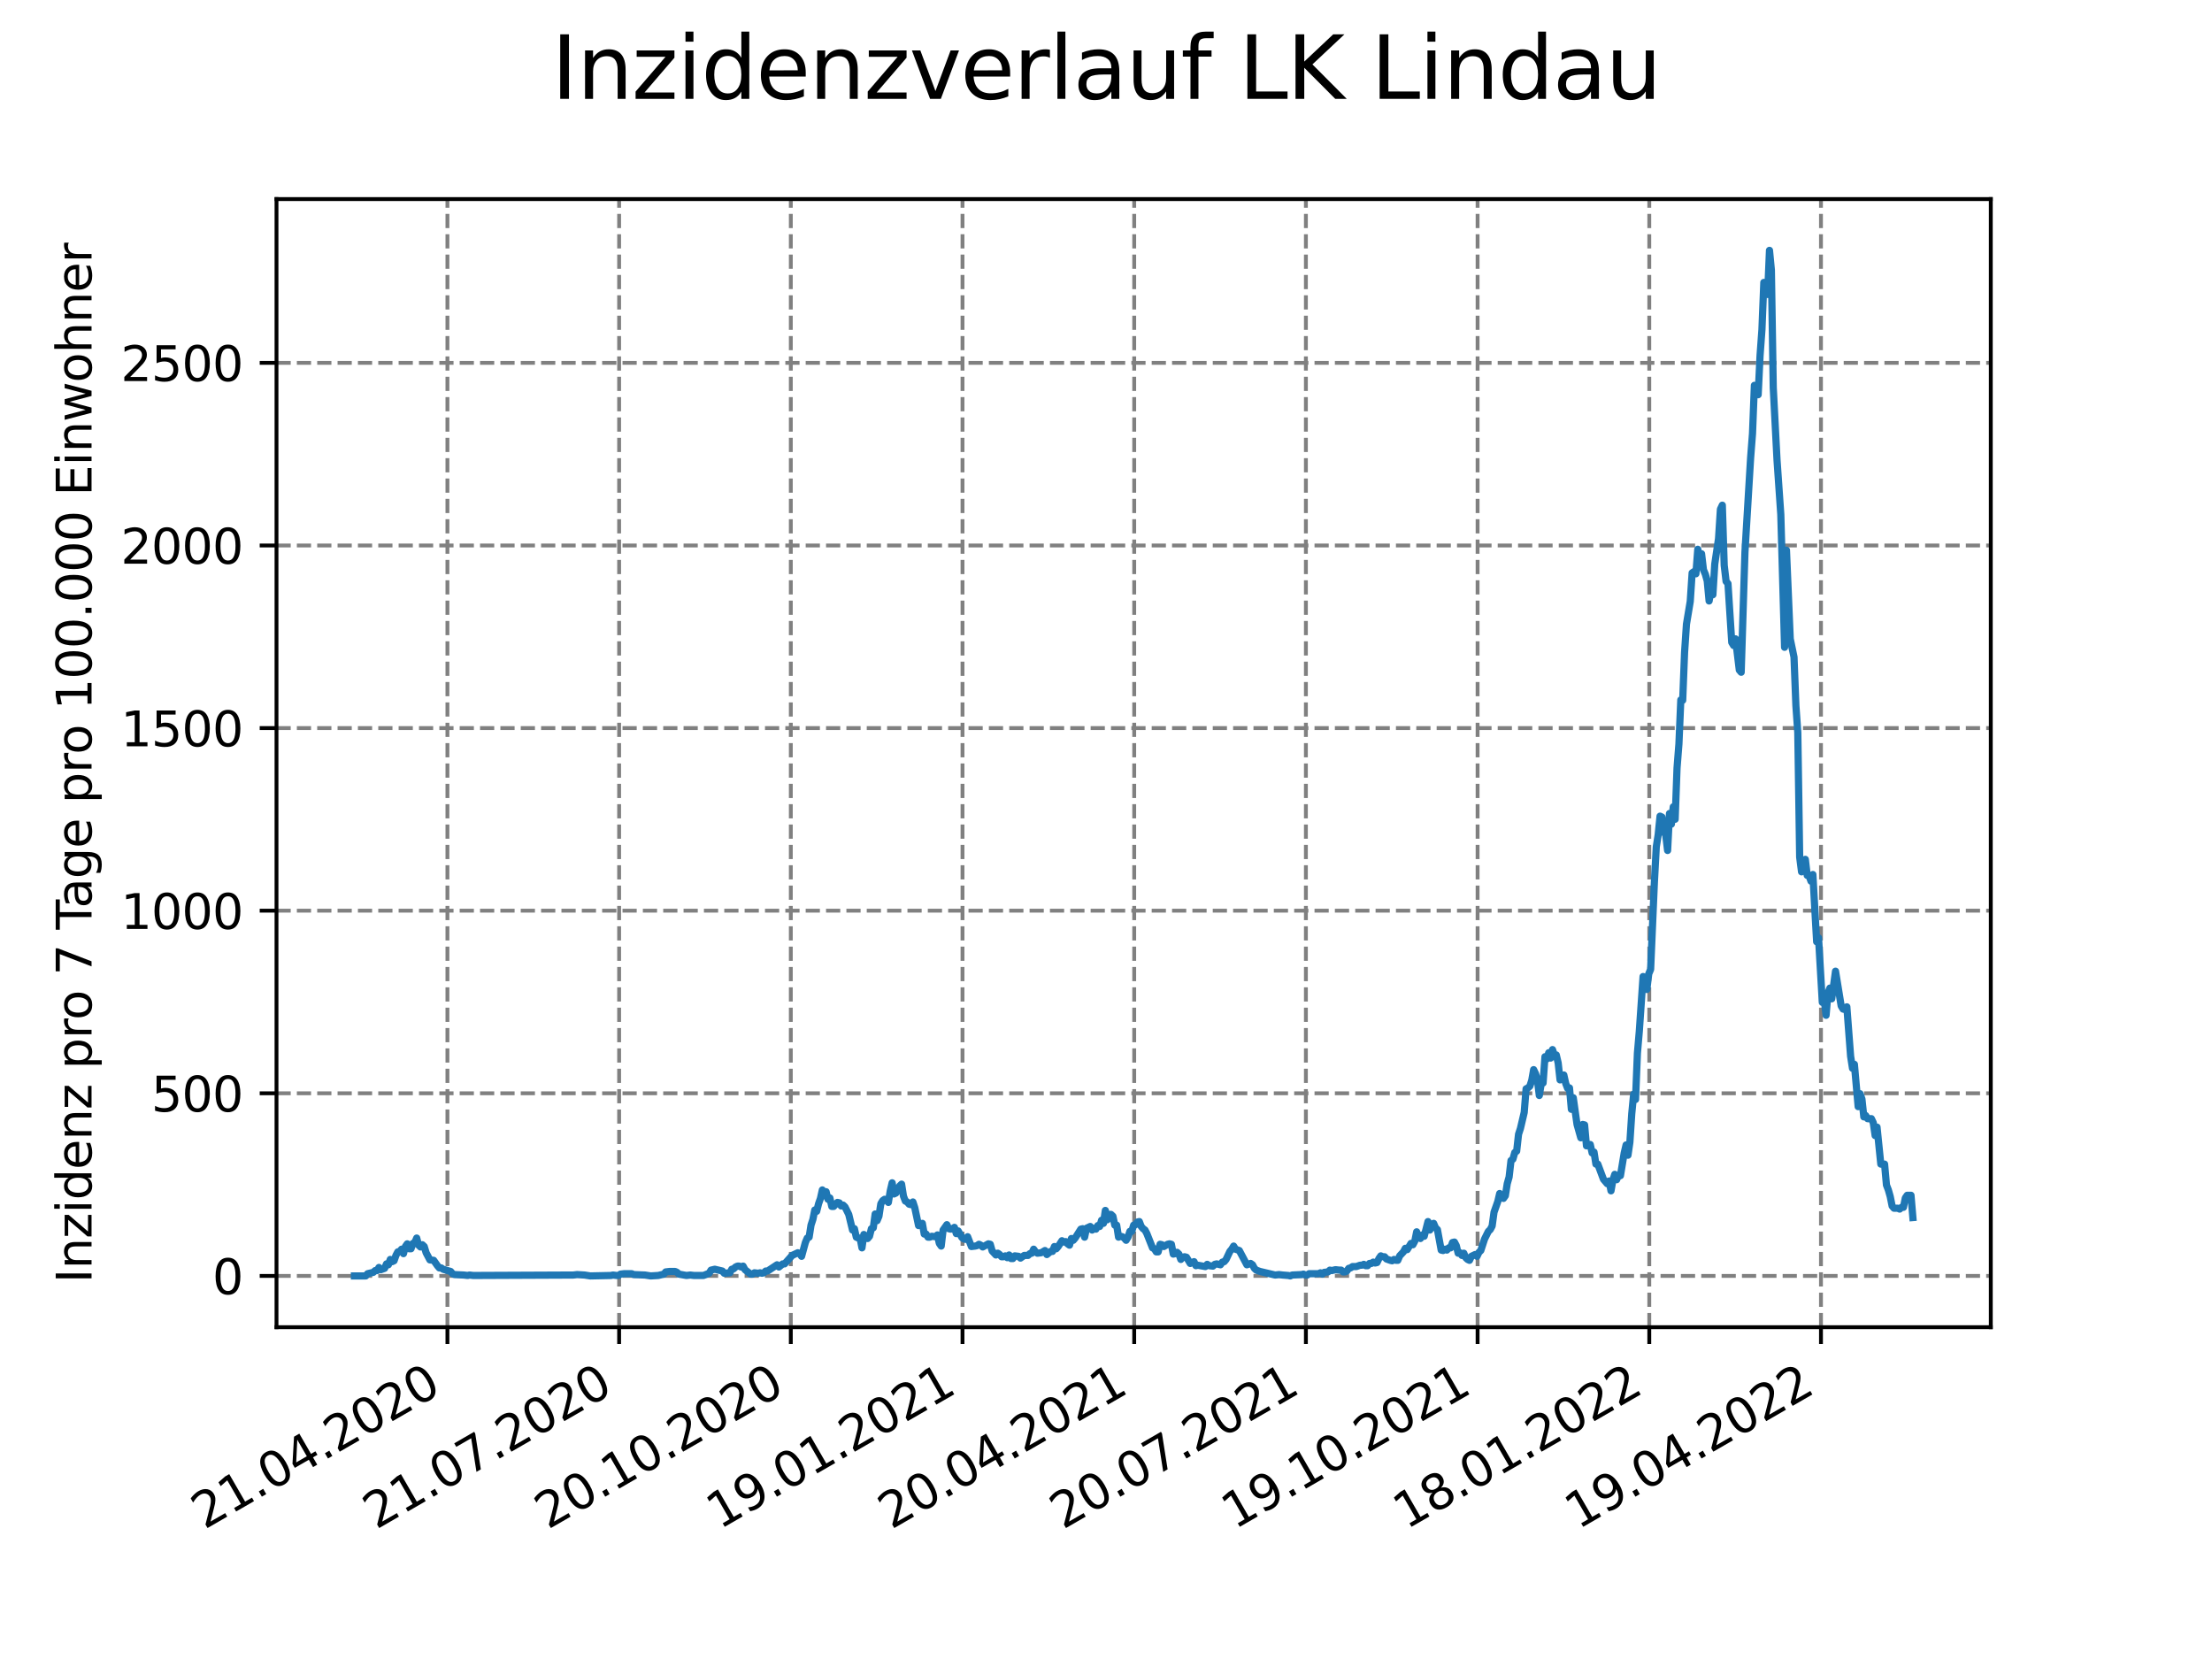 <?xml version="1.0" encoding="utf-8" standalone="no"?>
<!DOCTYPE svg PUBLIC "-//W3C//DTD SVG 1.1//EN"
  "http://www.w3.org/Graphics/SVG/1.1/DTD/svg11.dtd">
<svg xmlns:xlink="http://www.w3.org/1999/xlink" width="460.8pt" height="345.6pt" viewBox="0 0 460.8 345.6" xmlns="http://www.w3.org/2000/svg" version="1.1">
 <defs>
  <style type="text/css">*{stroke-linejoin: round; stroke-linecap: butt}</style>
 </defs>
 <g id="figure_1">
  <g id="patch_1">
   <path d="M 0 345.6 
L 460.8 345.6 
L 460.8 0 
L 0 0 
z
" style="fill: #ffffff"/>
  </g>
  <g id="axes_1">
   <g id="patch_2">
    <path d="M 57.6 276.48 
L 414.72 276.48 
L 414.72 41.472 
L 57.6 41.472 
z
" style="fill: #ffffff"/>
   </g>
   <g id="matplotlib.axis_1">
    <g id="xtick_1">
     <g id="line2d_1">
      <path d="M 93.207 276.48 
L 93.207 41.472 
" clip-path="url(#pa59e804fff)" style="fill: none; stroke-dasharray: 2.96,1.28; stroke-dashoffset: 0; stroke: #808080; stroke-width: 0.8"/>
     </g>
     <g id="line2d_2">
      <defs>
       <path id="mc807b70a5e" d="M 0 0 
L 0 3.5 
" style="stroke: #000000; stroke-width: 0.8"/>
      </defs>
      <g>
       <use xlink:href="#mc807b70a5e" x="93.207" y="276.48" style="stroke: #000000; stroke-width: 0.8"/>
      </g>
     </g>
     <g id="text_1">
      <!-- 21.04.2020 -->
      <g transform="translate(42.581 318.689)rotate(-30)scale(0.1 -0.1)">
       <defs>
        <path id="DejaVuSans-32" d="M 1228 531 
L 3431 531 
L 3431 0 
L 469 0 
L 469 531 
Q 828 903 1448 1529 
Q 2069 2156 2228 2338 
Q 2531 2678 2651 2914 
Q 2772 3150 2772 3378 
Q 2772 3750 2511 3984 
Q 2250 4219 1831 4219 
Q 1534 4219 1204 4116 
Q 875 4013 500 3803 
L 500 4441 
Q 881 4594 1212 4672 
Q 1544 4750 1819 4750 
Q 2544 4750 2975 4387 
Q 3406 4025 3406 3419 
Q 3406 3131 3298 2873 
Q 3191 2616 2906 2266 
Q 2828 2175 2409 1742 
Q 1991 1309 1228 531 
z
" transform="scale(0.016)"/>
        <path id="DejaVuSans-31" d="M 794 531 
L 1825 531 
L 1825 4091 
L 703 3866 
L 703 4441 
L 1819 4666 
L 2450 4666 
L 2450 531 
L 3481 531 
L 3481 0 
L 794 0 
L 794 531 
z
" transform="scale(0.016)"/>
        <path id="DejaVuSans-2e" d="M 684 794 
L 1344 794 
L 1344 0 
L 684 0 
L 684 794 
z
" transform="scale(0.016)"/>
        <path id="DejaVuSans-30" d="M 2034 4250 
Q 1547 4250 1301 3770 
Q 1056 3291 1056 2328 
Q 1056 1369 1301 889 
Q 1547 409 2034 409 
Q 2525 409 2770 889 
Q 3016 1369 3016 2328 
Q 3016 3291 2770 3770 
Q 2525 4250 2034 4250 
z
M 2034 4750 
Q 2819 4750 3233 4129 
Q 3647 3509 3647 2328 
Q 3647 1150 3233 529 
Q 2819 -91 2034 -91 
Q 1250 -91 836 529 
Q 422 1150 422 2328 
Q 422 3509 836 4129 
Q 1250 4750 2034 4750 
z
" transform="scale(0.016)"/>
        <path id="DejaVuSans-34" d="M 2419 4116 
L 825 1625 
L 2419 1625 
L 2419 4116 
z
M 2253 4666 
L 3047 4666 
L 3047 1625 
L 3713 1625 
L 3713 1100 
L 3047 1100 
L 3047 0 
L 2419 0 
L 2419 1100 
L 313 1100 
L 313 1709 
L 2253 4666 
z
" transform="scale(0.016)"/>
       </defs>
       <use xlink:href="#DejaVuSans-32"/>
       <use xlink:href="#DejaVuSans-31" x="63.623"/>
       <use xlink:href="#DejaVuSans-2e" x="127.246"/>
       <use xlink:href="#DejaVuSans-30" x="159.033"/>
       <use xlink:href="#DejaVuSans-34" x="222.656"/>
       <use xlink:href="#DejaVuSans-2e" x="286.279"/>
       <use xlink:href="#DejaVuSans-32" x="318.066"/>
       <use xlink:href="#DejaVuSans-30" x="381.689"/>
       <use xlink:href="#DejaVuSans-32" x="445.312"/>
       <use xlink:href="#DejaVuSans-30" x="508.936"/>
      </g>
     </g>
    </g>
    <g id="xtick_2">
     <g id="line2d_3">
      <path d="M 128.974 276.48 
L 128.974 41.472 
" clip-path="url(#pa59e804fff)" style="fill: none; stroke-dasharray: 2.96,1.28; stroke-dashoffset: 0; stroke: #808080; stroke-width: 0.8"/>
     </g>
     <g id="line2d_4">
      <g>
       <use xlink:href="#mc807b70a5e" x="128.974" y="276.48" style="stroke: #000000; stroke-width: 0.8"/>
      </g>
     </g>
     <g id="text_2">
      <!-- 21.07.2020 -->
      <g transform="translate(78.348 318.689)rotate(-30)scale(0.1 -0.1)">
       <defs>
        <path id="DejaVuSans-37" d="M 525 4666 
L 3525 4666 
L 3525 4397 
L 1831 0 
L 1172 0 
L 2766 4134 
L 525 4134 
L 525 4666 
z
" transform="scale(0.016)"/>
       </defs>
       <use xlink:href="#DejaVuSans-32"/>
       <use xlink:href="#DejaVuSans-31" x="63.623"/>
       <use xlink:href="#DejaVuSans-2e" x="127.246"/>
       <use xlink:href="#DejaVuSans-30" x="159.033"/>
       <use xlink:href="#DejaVuSans-37" x="222.656"/>
       <use xlink:href="#DejaVuSans-2e" x="286.279"/>
       <use xlink:href="#DejaVuSans-32" x="318.066"/>
       <use xlink:href="#DejaVuSans-30" x="381.689"/>
       <use xlink:href="#DejaVuSans-32" x="445.312"/>
       <use xlink:href="#DejaVuSans-30" x="508.936"/>
      </g>
     </g>
    </g>
    <g id="xtick_3">
     <g id="line2d_5">
      <path d="M 164.741 276.48 
L 164.741 41.472 
" clip-path="url(#pa59e804fff)" style="fill: none; stroke-dasharray: 2.96,1.28; stroke-dashoffset: 0; stroke: #808080; stroke-width: 0.8"/>
     </g>
     <g id="line2d_6">
      <g>
       <use xlink:href="#mc807b70a5e" x="164.741" y="276.48" style="stroke: #000000; stroke-width: 0.8"/>
      </g>
     </g>
     <g id="text_3">
      <!-- 20.10.2020 -->
      <g transform="translate(114.115 318.689)rotate(-30)scale(0.1 -0.1)">
       <use xlink:href="#DejaVuSans-32"/>
       <use xlink:href="#DejaVuSans-30" x="63.623"/>
       <use xlink:href="#DejaVuSans-2e" x="127.246"/>
       <use xlink:href="#DejaVuSans-31" x="159.033"/>
       <use xlink:href="#DejaVuSans-30" x="222.656"/>
       <use xlink:href="#DejaVuSans-2e" x="286.279"/>
       <use xlink:href="#DejaVuSans-32" x="318.066"/>
       <use xlink:href="#DejaVuSans-30" x="381.689"/>
       <use xlink:href="#DejaVuSans-32" x="445.312"/>
       <use xlink:href="#DejaVuSans-30" x="508.936"/>
      </g>
     </g>
    </g>
    <g id="xtick_4">
     <g id="line2d_7">
      <path d="M 200.508 276.48 
L 200.508 41.472 
" clip-path="url(#pa59e804fff)" style="fill: none; stroke-dasharray: 2.96,1.28; stroke-dashoffset: 0; stroke: #808080; stroke-width: 0.8"/>
     </g>
     <g id="line2d_8">
      <g>
       <use xlink:href="#mc807b70a5e" x="200.508" y="276.48" style="stroke: #000000; stroke-width: 0.8"/>
      </g>
     </g>
     <g id="text_4">
      <!-- 19.01.2021 -->
      <g transform="translate(149.882 318.689)rotate(-30)scale(0.1 -0.1)">
       <defs>
        <path id="DejaVuSans-39" d="M 703 97 
L 703 672 
Q 941 559 1184 500 
Q 1428 441 1663 441 
Q 2288 441 2617 861 
Q 2947 1281 2994 2138 
Q 2813 1869 2534 1725 
Q 2256 1581 1919 1581 
Q 1219 1581 811 2004 
Q 403 2428 403 3163 
Q 403 3881 828 4315 
Q 1253 4750 1959 4750 
Q 2769 4750 3195 4129 
Q 3622 3509 3622 2328 
Q 3622 1225 3098 567 
Q 2575 -91 1691 -91 
Q 1453 -91 1209 -44 
Q 966 3 703 97 
z
M 1959 2075 
Q 2384 2075 2632 2365 
Q 2881 2656 2881 3163 
Q 2881 3666 2632 3958 
Q 2384 4250 1959 4250 
Q 1534 4250 1286 3958 
Q 1038 3666 1038 3163 
Q 1038 2656 1286 2365 
Q 1534 2075 1959 2075 
z
" transform="scale(0.016)"/>
       </defs>
       <use xlink:href="#DejaVuSans-31"/>
       <use xlink:href="#DejaVuSans-39" x="63.623"/>
       <use xlink:href="#DejaVuSans-2e" x="127.246"/>
       <use xlink:href="#DejaVuSans-30" x="159.033"/>
       <use xlink:href="#DejaVuSans-31" x="222.656"/>
       <use xlink:href="#DejaVuSans-2e" x="286.279"/>
       <use xlink:href="#DejaVuSans-32" x="318.066"/>
       <use xlink:href="#DejaVuSans-30" x="381.689"/>
       <use xlink:href="#DejaVuSans-32" x="445.312"/>
       <use xlink:href="#DejaVuSans-31" x="508.936"/>
      </g>
     </g>
    </g>
    <g id="xtick_5">
     <g id="line2d_9">
      <path d="M 236.275 276.48 
L 236.275 41.472 
" clip-path="url(#pa59e804fff)" style="fill: none; stroke-dasharray: 2.96,1.28; stroke-dashoffset: 0; stroke: #808080; stroke-width: 0.8"/>
     </g>
     <g id="line2d_10">
      <g>
       <use xlink:href="#mc807b70a5e" x="236.275" y="276.48" style="stroke: #000000; stroke-width: 0.8"/>
      </g>
     </g>
     <g id="text_5">
      <!-- 20.04.2021 -->
      <g transform="translate(185.649 318.689)rotate(-30)scale(0.1 -0.1)">
       <use xlink:href="#DejaVuSans-32"/>
       <use xlink:href="#DejaVuSans-30" x="63.623"/>
       <use xlink:href="#DejaVuSans-2e" x="127.246"/>
       <use xlink:href="#DejaVuSans-30" x="159.033"/>
       <use xlink:href="#DejaVuSans-34" x="222.656"/>
       <use xlink:href="#DejaVuSans-2e" x="286.279"/>
       <use xlink:href="#DejaVuSans-32" x="318.066"/>
       <use xlink:href="#DejaVuSans-30" x="381.689"/>
       <use xlink:href="#DejaVuSans-32" x="445.312"/>
       <use xlink:href="#DejaVuSans-31" x="508.936"/>
      </g>
     </g>
    </g>
    <g id="xtick_6">
     <g id="line2d_11">
      <path d="M 272.042 276.48 
L 272.042 41.472 
" clip-path="url(#pa59e804fff)" style="fill: none; stroke-dasharray: 2.96,1.28; stroke-dashoffset: 0; stroke: #808080; stroke-width: 0.8"/>
     </g>
     <g id="line2d_12">
      <g>
       <use xlink:href="#mc807b70a5e" x="272.042" y="276.48" style="stroke: #000000; stroke-width: 0.8"/>
      </g>
     </g>
     <g id="text_6">
      <!-- 20.07.2021 -->
      <g transform="translate(221.416 318.689)rotate(-30)scale(0.1 -0.1)">
       <use xlink:href="#DejaVuSans-32"/>
       <use xlink:href="#DejaVuSans-30" x="63.623"/>
       <use xlink:href="#DejaVuSans-2e" x="127.246"/>
       <use xlink:href="#DejaVuSans-30" x="159.033"/>
       <use xlink:href="#DejaVuSans-37" x="222.656"/>
       <use xlink:href="#DejaVuSans-2e" x="286.279"/>
       <use xlink:href="#DejaVuSans-32" x="318.066"/>
       <use xlink:href="#DejaVuSans-30" x="381.689"/>
       <use xlink:href="#DejaVuSans-32" x="445.312"/>
       <use xlink:href="#DejaVuSans-31" x="508.936"/>
      </g>
     </g>
    </g>
    <g id="xtick_7">
     <g id="line2d_13">
      <path d="M 307.809 276.48 
L 307.809 41.472 
" clip-path="url(#pa59e804fff)" style="fill: none; stroke-dasharray: 2.96,1.28; stroke-dashoffset: 0; stroke: #808080; stroke-width: 0.8"/>
     </g>
     <g id="line2d_14">
      <g>
       <use xlink:href="#mc807b70a5e" x="307.809" y="276.48" style="stroke: #000000; stroke-width: 0.8"/>
      </g>
     </g>
     <g id="text_7">
      <!-- 19.10.2021 -->
      <g transform="translate(257.183 318.689)rotate(-30)scale(0.1 -0.1)">
       <use xlink:href="#DejaVuSans-31"/>
       <use xlink:href="#DejaVuSans-39" x="63.623"/>
       <use xlink:href="#DejaVuSans-2e" x="127.246"/>
       <use xlink:href="#DejaVuSans-31" x="159.033"/>
       <use xlink:href="#DejaVuSans-30" x="222.656"/>
       <use xlink:href="#DejaVuSans-2e" x="286.279"/>
       <use xlink:href="#DejaVuSans-32" x="318.066"/>
       <use xlink:href="#DejaVuSans-30" x="381.689"/>
       <use xlink:href="#DejaVuSans-32" x="445.312"/>
       <use xlink:href="#DejaVuSans-31" x="508.936"/>
      </g>
     </g>
    </g>
    <g id="xtick_8">
     <g id="line2d_15">
      <path d="M 343.576 276.48 
L 343.576 41.472 
" clip-path="url(#pa59e804fff)" style="fill: none; stroke-dasharray: 2.96,1.28; stroke-dashoffset: 0; stroke: #808080; stroke-width: 0.8"/>
     </g>
     <g id="line2d_16">
      <g>
       <use xlink:href="#mc807b70a5e" x="343.576" y="276.48" style="stroke: #000000; stroke-width: 0.8"/>
      </g>
     </g>
     <g id="text_8">
      <!-- 18.01.2022 -->
      <g transform="translate(292.951 318.689)rotate(-30)scale(0.1 -0.1)">
       <defs>
        <path id="DejaVuSans-38" d="M 2034 2216 
Q 1584 2216 1326 1975 
Q 1069 1734 1069 1313 
Q 1069 891 1326 650 
Q 1584 409 2034 409 
Q 2484 409 2743 651 
Q 3003 894 3003 1313 
Q 3003 1734 2745 1975 
Q 2488 2216 2034 2216 
z
M 1403 2484 
Q 997 2584 770 2862 
Q 544 3141 544 3541 
Q 544 4100 942 4425 
Q 1341 4750 2034 4750 
Q 2731 4750 3128 4425 
Q 3525 4100 3525 3541 
Q 3525 3141 3298 2862 
Q 3072 2584 2669 2484 
Q 3125 2378 3379 2068 
Q 3634 1759 3634 1313 
Q 3634 634 3220 271 
Q 2806 -91 2034 -91 
Q 1263 -91 848 271 
Q 434 634 434 1313 
Q 434 1759 690 2068 
Q 947 2378 1403 2484 
z
M 1172 3481 
Q 1172 3119 1398 2916 
Q 1625 2713 2034 2713 
Q 2441 2713 2670 2916 
Q 2900 3119 2900 3481 
Q 2900 3844 2670 4047 
Q 2441 4250 2034 4250 
Q 1625 4250 1398 4047 
Q 1172 3844 1172 3481 
z
" transform="scale(0.016)"/>
       </defs>
       <use xlink:href="#DejaVuSans-31"/>
       <use xlink:href="#DejaVuSans-38" x="63.623"/>
       <use xlink:href="#DejaVuSans-2e" x="127.246"/>
       <use xlink:href="#DejaVuSans-30" x="159.033"/>
       <use xlink:href="#DejaVuSans-31" x="222.656"/>
       <use xlink:href="#DejaVuSans-2e" x="286.279"/>
       <use xlink:href="#DejaVuSans-32" x="318.066"/>
       <use xlink:href="#DejaVuSans-30" x="381.689"/>
       <use xlink:href="#DejaVuSans-32" x="445.312"/>
       <use xlink:href="#DejaVuSans-32" x="508.936"/>
      </g>
     </g>
    </g>
    <g id="xtick_9">
     <g id="line2d_17">
      <path d="M 379.343 276.48 
L 379.343 41.472 
" clip-path="url(#pa59e804fff)" style="fill: none; stroke-dasharray: 2.96,1.28; stroke-dashoffset: 0; stroke: #808080; stroke-width: 0.8"/>
     </g>
     <g id="line2d_18">
      <g>
       <use xlink:href="#mc807b70a5e" x="379.343" y="276.48" style="stroke: #000000; stroke-width: 0.8"/>
      </g>
     </g>
     <g id="text_9">
      <!-- 19.04.2022 -->
      <g transform="translate(328.718 318.689)rotate(-30)scale(0.1 -0.1)">
       <use xlink:href="#DejaVuSans-31"/>
       <use xlink:href="#DejaVuSans-39" x="63.623"/>
       <use xlink:href="#DejaVuSans-2e" x="127.246"/>
       <use xlink:href="#DejaVuSans-30" x="159.033"/>
       <use xlink:href="#DejaVuSans-34" x="222.656"/>
       <use xlink:href="#DejaVuSans-2e" x="286.279"/>
       <use xlink:href="#DejaVuSans-32" x="318.066"/>
       <use xlink:href="#DejaVuSans-30" x="381.689"/>
       <use xlink:href="#DejaVuSans-32" x="445.312"/>
       <use xlink:href="#DejaVuSans-32" x="508.936"/>
      </g>
     </g>
    </g>
   </g>
   <g id="matplotlib.axis_2">
    <g id="ytick_1">
     <g id="line2d_19">
      <path d="M 57.6 265.798 
L 414.72 265.798 
" clip-path="url(#pa59e804fff)" style="fill: none; stroke-dasharray: 2.96,1.28; stroke-dashoffset: 0; stroke: #808080; stroke-width: 0.8"/>
     </g>
     <g id="line2d_20">
      <defs>
       <path id="ma2db5ed8f2" d="M 0 0 
L -3.5 0 
" style="stroke: #000000; stroke-width: 0.8"/>
      </defs>
      <g>
       <use xlink:href="#ma2db5ed8f2" x="57.6" y="265.798" style="stroke: #000000; stroke-width: 0.8"/>
      </g>
     </g>
     <g id="text_10">
      <!-- 0 -->
      <g transform="translate(44.237 269.597)scale(0.1 -0.1)">
       <use xlink:href="#DejaVuSans-30"/>
      </g>
     </g>
    </g>
    <g id="ytick_2">
     <g id="line2d_21">
      <path d="M 57.6 227.755 
L 414.72 227.755 
" clip-path="url(#pa59e804fff)" style="fill: none; stroke-dasharray: 2.96,1.28; stroke-dashoffset: 0; stroke: #808080; stroke-width: 0.8"/>
     </g>
     <g id="line2d_22">
      <g>
       <use xlink:href="#ma2db5ed8f2" x="57.6" y="227.755" style="stroke: #000000; stroke-width: 0.8"/>
      </g>
     </g>
     <g id="text_11">
      <!-- 500 -->
      <g transform="translate(31.512 231.555)scale(0.1 -0.1)">
       <defs>
        <path id="DejaVuSans-35" d="M 691 4666 
L 3169 4666 
L 3169 4134 
L 1269 4134 
L 1269 2991 
Q 1406 3038 1543 3061 
Q 1681 3084 1819 3084 
Q 2600 3084 3056 2656 
Q 3513 2228 3513 1497 
Q 3513 744 3044 326 
Q 2575 -91 1722 -91 
Q 1428 -91 1123 -41 
Q 819 9 494 109 
L 494 744 
Q 775 591 1075 516 
Q 1375 441 1709 441 
Q 2250 441 2565 725 
Q 2881 1009 2881 1497 
Q 2881 1984 2565 2268 
Q 2250 2553 1709 2553 
Q 1456 2553 1204 2497 
Q 953 2441 691 2322 
L 691 4666 
z
" transform="scale(0.016)"/>
       </defs>
       <use xlink:href="#DejaVuSans-35"/>
       <use xlink:href="#DejaVuSans-30" x="63.623"/>
       <use xlink:href="#DejaVuSans-30" x="127.246"/>
      </g>
     </g>
    </g>
    <g id="ytick_3">
     <g id="line2d_23">
      <path d="M 57.6 189.713 
L 414.72 189.713 
" clip-path="url(#pa59e804fff)" style="fill: none; stroke-dasharray: 2.96,1.28; stroke-dashoffset: 0; stroke: #808080; stroke-width: 0.8"/>
     </g>
     <g id="line2d_24">
      <g>
       <use xlink:href="#ma2db5ed8f2" x="57.6" y="189.713" style="stroke: #000000; stroke-width: 0.8"/>
      </g>
     </g>
     <g id="text_12">
      <!-- 1000 -->
      <g transform="translate(25.15 193.512)scale(0.1 -0.1)">
       <use xlink:href="#DejaVuSans-31"/>
       <use xlink:href="#DejaVuSans-30" x="63.623"/>
       <use xlink:href="#DejaVuSans-30" x="127.246"/>
       <use xlink:href="#DejaVuSans-30" x="190.869"/>
      </g>
     </g>
    </g>
    <g id="ytick_4">
     <g id="line2d_25">
      <path d="M 57.6 151.671 
L 414.72 151.671 
" clip-path="url(#pa59e804fff)" style="fill: none; stroke-dasharray: 2.96,1.28; stroke-dashoffset: 0; stroke: #808080; stroke-width: 0.8"/>
     </g>
     <g id="line2d_26">
      <g>
       <use xlink:href="#ma2db5ed8f2" x="57.6" y="151.671" style="stroke: #000000; stroke-width: 0.8"/>
      </g>
     </g>
     <g id="text_13">
      <!-- 1500 -->
      <g transform="translate(25.15 155.47)scale(0.1 -0.1)">
       <use xlink:href="#DejaVuSans-31"/>
       <use xlink:href="#DejaVuSans-35" x="63.623"/>
       <use xlink:href="#DejaVuSans-30" x="127.246"/>
       <use xlink:href="#DejaVuSans-30" x="190.869"/>
      </g>
     </g>
    </g>
    <g id="ytick_5">
     <g id="line2d_27">
      <path d="M 57.6 113.628 
L 414.72 113.628 
" clip-path="url(#pa59e804fff)" style="fill: none; stroke-dasharray: 2.96,1.28; stroke-dashoffset: 0; stroke: #808080; stroke-width: 0.8"/>
     </g>
     <g id="line2d_28">
      <g>
       <use xlink:href="#ma2db5ed8f2" x="57.6" y="113.628" style="stroke: #000000; stroke-width: 0.8"/>
      </g>
     </g>
     <g id="text_14">
      <!-- 2000 -->
      <g transform="translate(25.15 117.427)scale(0.1 -0.1)">
       <use xlink:href="#DejaVuSans-32"/>
       <use xlink:href="#DejaVuSans-30" x="63.623"/>
       <use xlink:href="#DejaVuSans-30" x="127.246"/>
       <use xlink:href="#DejaVuSans-30" x="190.869"/>
      </g>
     </g>
    </g>
    <g id="ytick_6">
     <g id="line2d_29">
      <path d="M 57.6 75.586 
L 414.72 75.586 
" clip-path="url(#pa59e804fff)" style="fill: none; stroke-dasharray: 2.96,1.28; stroke-dashoffset: 0; stroke: #808080; stroke-width: 0.8"/>
     </g>
     <g id="line2d_30">
      <g>
       <use xlink:href="#ma2db5ed8f2" x="57.6" y="75.586" style="stroke: #000000; stroke-width: 0.8"/>
      </g>
     </g>
     <g id="text_15">
      <!-- 2500 -->
      <g transform="translate(25.15 79.385)scale(0.1 -0.1)">
       <use xlink:href="#DejaVuSans-32"/>
       <use xlink:href="#DejaVuSans-35" x="63.623"/>
       <use xlink:href="#DejaVuSans-30" x="127.246"/>
       <use xlink:href="#DejaVuSans-30" x="190.869"/>
      </g>
     </g>
    </g>
    <g id="text_16">
     <!-- Inzidenz pro 7 Tage pro 100.000 Einwohner -->
     <g transform="translate(19.07 267.301)rotate(-90)scale(0.1 -0.1)">
      <defs>
       <path id="DejaVuSans-49" d="M 628 4666 
L 1259 4666 
L 1259 0 
L 628 0 
L 628 4666 
z
" transform="scale(0.016)"/>
       <path id="DejaVuSans-6e" d="M 3513 2113 
L 3513 0 
L 2938 0 
L 2938 2094 
Q 2938 2591 2744 2837 
Q 2550 3084 2163 3084 
Q 1697 3084 1428 2787 
Q 1159 2491 1159 1978 
L 1159 0 
L 581 0 
L 581 3500 
L 1159 3500 
L 1159 2956 
Q 1366 3272 1645 3428 
Q 1925 3584 2291 3584 
Q 2894 3584 3203 3211 
Q 3513 2838 3513 2113 
z
" transform="scale(0.016)"/>
       <path id="DejaVuSans-7a" d="M 353 3500 
L 3084 3500 
L 3084 2975 
L 922 459 
L 3084 459 
L 3084 0 
L 275 0 
L 275 525 
L 2438 3041 
L 353 3041 
L 353 3500 
z
" transform="scale(0.016)"/>
       <path id="DejaVuSans-69" d="M 603 3500 
L 1178 3500 
L 1178 0 
L 603 0 
L 603 3500 
z
M 603 4863 
L 1178 4863 
L 1178 4134 
L 603 4134 
L 603 4863 
z
" transform="scale(0.016)"/>
       <path id="DejaVuSans-64" d="M 2906 2969 
L 2906 4863 
L 3481 4863 
L 3481 0 
L 2906 0 
L 2906 525 
Q 2725 213 2448 61 
Q 2172 -91 1784 -91 
Q 1150 -91 751 415 
Q 353 922 353 1747 
Q 353 2572 751 3078 
Q 1150 3584 1784 3584 
Q 2172 3584 2448 3432 
Q 2725 3281 2906 2969 
z
M 947 1747 
Q 947 1113 1208 752 
Q 1469 391 1925 391 
Q 2381 391 2643 752 
Q 2906 1113 2906 1747 
Q 2906 2381 2643 2742 
Q 2381 3103 1925 3103 
Q 1469 3103 1208 2742 
Q 947 2381 947 1747 
z
" transform="scale(0.016)"/>
       <path id="DejaVuSans-65" d="M 3597 1894 
L 3597 1613 
L 953 1613 
Q 991 1019 1311 708 
Q 1631 397 2203 397 
Q 2534 397 2845 478 
Q 3156 559 3463 722 
L 3463 178 
Q 3153 47 2828 -22 
Q 2503 -91 2169 -91 
Q 1331 -91 842 396 
Q 353 884 353 1716 
Q 353 2575 817 3079 
Q 1281 3584 2069 3584 
Q 2775 3584 3186 3129 
Q 3597 2675 3597 1894 
z
M 3022 2063 
Q 3016 2534 2758 2815 
Q 2500 3097 2075 3097 
Q 1594 3097 1305 2825 
Q 1016 2553 972 2059 
L 3022 2063 
z
" transform="scale(0.016)"/>
       <path id="DejaVuSans-20" transform="scale(0.016)"/>
       <path id="DejaVuSans-70" d="M 1159 525 
L 1159 -1331 
L 581 -1331 
L 581 3500 
L 1159 3500 
L 1159 2969 
Q 1341 3281 1617 3432 
Q 1894 3584 2278 3584 
Q 2916 3584 3314 3078 
Q 3713 2572 3713 1747 
Q 3713 922 3314 415 
Q 2916 -91 2278 -91 
Q 1894 -91 1617 61 
Q 1341 213 1159 525 
z
M 3116 1747 
Q 3116 2381 2855 2742 
Q 2594 3103 2138 3103 
Q 1681 3103 1420 2742 
Q 1159 2381 1159 1747 
Q 1159 1113 1420 752 
Q 1681 391 2138 391 
Q 2594 391 2855 752 
Q 3116 1113 3116 1747 
z
" transform="scale(0.016)"/>
       <path id="DejaVuSans-72" d="M 2631 2963 
Q 2534 3019 2420 3045 
Q 2306 3072 2169 3072 
Q 1681 3072 1420 2755 
Q 1159 2438 1159 1844 
L 1159 0 
L 581 0 
L 581 3500 
L 1159 3500 
L 1159 2956 
Q 1341 3275 1631 3429 
Q 1922 3584 2338 3584 
Q 2397 3584 2469 3576 
Q 2541 3569 2628 3553 
L 2631 2963 
z
" transform="scale(0.016)"/>
       <path id="DejaVuSans-6f" d="M 1959 3097 
Q 1497 3097 1228 2736 
Q 959 2375 959 1747 
Q 959 1119 1226 758 
Q 1494 397 1959 397 
Q 2419 397 2687 759 
Q 2956 1122 2956 1747 
Q 2956 2369 2687 2733 
Q 2419 3097 1959 3097 
z
M 1959 3584 
Q 2709 3584 3137 3096 
Q 3566 2609 3566 1747 
Q 3566 888 3137 398 
Q 2709 -91 1959 -91 
Q 1206 -91 779 398 
Q 353 888 353 1747 
Q 353 2609 779 3096 
Q 1206 3584 1959 3584 
z
" transform="scale(0.016)"/>
       <path id="DejaVuSans-54" d="M -19 4666 
L 3928 4666 
L 3928 4134 
L 2272 4134 
L 2272 0 
L 1638 0 
L 1638 4134 
L -19 4134 
L -19 4666 
z
" transform="scale(0.016)"/>
       <path id="DejaVuSans-61" d="M 2194 1759 
Q 1497 1759 1228 1600 
Q 959 1441 959 1056 
Q 959 750 1161 570 
Q 1363 391 1709 391 
Q 2188 391 2477 730 
Q 2766 1069 2766 1631 
L 2766 1759 
L 2194 1759 
z
M 3341 1997 
L 3341 0 
L 2766 0 
L 2766 531 
Q 2569 213 2275 61 
Q 1981 -91 1556 -91 
Q 1019 -91 701 211 
Q 384 513 384 1019 
Q 384 1609 779 1909 
Q 1175 2209 1959 2209 
L 2766 2209 
L 2766 2266 
Q 2766 2663 2505 2880 
Q 2244 3097 1772 3097 
Q 1472 3097 1187 3025 
Q 903 2953 641 2809 
L 641 3341 
Q 956 3463 1253 3523 
Q 1550 3584 1831 3584 
Q 2591 3584 2966 3190 
Q 3341 2797 3341 1997 
z
" transform="scale(0.016)"/>
       <path id="DejaVuSans-67" d="M 2906 1791 
Q 2906 2416 2648 2759 
Q 2391 3103 1925 3103 
Q 1463 3103 1205 2759 
Q 947 2416 947 1791 
Q 947 1169 1205 825 
Q 1463 481 1925 481 
Q 2391 481 2648 825 
Q 2906 1169 2906 1791 
z
M 3481 434 
Q 3481 -459 3084 -895 
Q 2688 -1331 1869 -1331 
Q 1566 -1331 1297 -1286 
Q 1028 -1241 775 -1147 
L 775 -588 
Q 1028 -725 1275 -790 
Q 1522 -856 1778 -856 
Q 2344 -856 2625 -561 
Q 2906 -266 2906 331 
L 2906 616 
Q 2728 306 2450 153 
Q 2172 0 1784 0 
Q 1141 0 747 490 
Q 353 981 353 1791 
Q 353 2603 747 3093 
Q 1141 3584 1784 3584 
Q 2172 3584 2450 3431 
Q 2728 3278 2906 2969 
L 2906 3500 
L 3481 3500 
L 3481 434 
z
" transform="scale(0.016)"/>
       <path id="DejaVuSans-45" d="M 628 4666 
L 3578 4666 
L 3578 4134 
L 1259 4134 
L 1259 2753 
L 3481 2753 
L 3481 2222 
L 1259 2222 
L 1259 531 
L 3634 531 
L 3634 0 
L 628 0 
L 628 4666 
z
" transform="scale(0.016)"/>
       <path id="DejaVuSans-77" d="M 269 3500 
L 844 3500 
L 1563 769 
L 2278 3500 
L 2956 3500 
L 3675 769 
L 4391 3500 
L 4966 3500 
L 4050 0 
L 3372 0 
L 2619 2869 
L 1863 0 
L 1184 0 
L 269 3500 
z
" transform="scale(0.016)"/>
       <path id="DejaVuSans-68" d="M 3513 2113 
L 3513 0 
L 2938 0 
L 2938 2094 
Q 2938 2591 2744 2837 
Q 2550 3084 2163 3084 
Q 1697 3084 1428 2787 
Q 1159 2491 1159 1978 
L 1159 0 
L 581 0 
L 581 4863 
L 1159 4863 
L 1159 2956 
Q 1366 3272 1645 3428 
Q 1925 3584 2291 3584 
Q 2894 3584 3203 3211 
Q 3513 2838 3513 2113 
z
" transform="scale(0.016)"/>
      </defs>
      <use xlink:href="#DejaVuSans-49"/>
      <use xlink:href="#DejaVuSans-6e" x="29.492"/>
      <use xlink:href="#DejaVuSans-7a" x="92.871"/>
      <use xlink:href="#DejaVuSans-69" x="145.361"/>
      <use xlink:href="#DejaVuSans-64" x="173.145"/>
      <use xlink:href="#DejaVuSans-65" x="236.621"/>
      <use xlink:href="#DejaVuSans-6e" x="298.145"/>
      <use xlink:href="#DejaVuSans-7a" x="361.523"/>
      <use xlink:href="#DejaVuSans-20" x="414.014"/>
      <use xlink:href="#DejaVuSans-70" x="445.801"/>
      <use xlink:href="#DejaVuSans-72" x="509.277"/>
      <use xlink:href="#DejaVuSans-6f" x="548.141"/>
      <use xlink:href="#DejaVuSans-20" x="609.322"/>
      <use xlink:href="#DejaVuSans-37" x="641.109"/>
      <use xlink:href="#DejaVuSans-20" x="704.732"/>
      <use xlink:href="#DejaVuSans-54" x="736.52"/>
      <use xlink:href="#DejaVuSans-61" x="781.104"/>
      <use xlink:href="#DejaVuSans-67" x="842.383"/>
      <use xlink:href="#DejaVuSans-65" x="905.859"/>
      <use xlink:href="#DejaVuSans-20" x="967.383"/>
      <use xlink:href="#DejaVuSans-70" x="999.17"/>
      <use xlink:href="#DejaVuSans-72" x="1062.646"/>
      <use xlink:href="#DejaVuSans-6f" x="1101.51"/>
      <use xlink:href="#DejaVuSans-20" x="1162.691"/>
      <use xlink:href="#DejaVuSans-31" x="1194.479"/>
      <use xlink:href="#DejaVuSans-30" x="1258.102"/>
      <use xlink:href="#DejaVuSans-30" x="1321.725"/>
      <use xlink:href="#DejaVuSans-2e" x="1385.348"/>
      <use xlink:href="#DejaVuSans-30" x="1417.135"/>
      <use xlink:href="#DejaVuSans-30" x="1480.758"/>
      <use xlink:href="#DejaVuSans-30" x="1544.381"/>
      <use xlink:href="#DejaVuSans-20" x="1608.004"/>
      <use xlink:href="#DejaVuSans-45" x="1639.791"/>
      <use xlink:href="#DejaVuSans-69" x="1702.975"/>
      <use xlink:href="#DejaVuSans-6e" x="1730.758"/>
      <use xlink:href="#DejaVuSans-77" x="1794.137"/>
      <use xlink:href="#DejaVuSans-6f" x="1875.924"/>
      <use xlink:href="#DejaVuSans-68" x="1937.105"/>
      <use xlink:href="#DejaVuSans-6e" x="2000.484"/>
      <use xlink:href="#DejaVuSans-65" x="2063.863"/>
      <use xlink:href="#DejaVuSans-72" x="2125.387"/>
     </g>
    </g>
   </g>
   <g id="line2d_31">
    <path d="M 73.833 265.798 
L 76.191 265.798 
L 76.584 265.334 
L 77.763 265.055 
L 78.156 264.684 
L 78.549 264.684 
L 78.942 264.034 
L 79.335 264.499 
L 80.121 264.22 
L 80.514 263.292 
L 80.908 263.478 
L 81.301 262.364 
L 81.694 262.828 
L 82.087 262.642 
L 82.48 261.529 
L 82.873 260.786 
L 83.266 260.693 
L 83.659 260.229 
L 84.052 261.157 
L 84.445 259.673 
L 84.838 259.116 
L 85.231 260.137 
L 85.624 260.137 
L 86.017 259.023 
L 86.41 258.837 
L 86.803 257.909 
L 87.196 259.394 
L 87.589 259.765 
L 87.982 259.301 
L 88.375 259.673 
L 88.768 260.972 
L 89.554 262.457 
L 90.341 262.55 
L 91.127 263.663 
L 91.52 264.127 
L 91.913 264.127 
L 92.306 264.406 
L 93.878 264.87 
L 94.271 265.334 
L 94.664 265.519 
L 96.629 265.612 
L 97.415 265.705 
L 97.808 265.612 
L 98.595 265.705 
L 119.426 265.612 
L 120.212 265.519 
L 121.784 265.612 
L 122.963 265.798 
L 127.287 265.705 
L 127.68 265.612 
L 128.466 265.705 
L 128.859 265.705 
L 129.252 265.427 
L 130.038 265.334 
L 131.61 265.334 
L 132.003 265.519 
L 134.362 265.612 
L 135.541 265.798 
L 137.113 265.705 
L 138.292 265.427 
L 138.685 264.963 
L 139.471 264.87 
L 140.65 264.87 
L 141.043 265.055 
L 141.436 265.427 
L 143.009 265.705 
L 143.795 265.612 
L 144.581 265.705 
L 146.546 265.705 
L 147.725 265.241 
L 148.118 264.591 
L 148.904 264.406 
L 150.476 264.777 
L 150.869 265.241 
L 152.049 265.148 
L 152.442 264.406 
L 152.835 264.313 
L 153.228 263.942 
L 153.621 263.756 
L 154.014 263.756 
L 154.407 263.942 
L 154.8 263.756 
L 155.193 264.499 
L 156.372 265.427 
L 156.765 265.427 
L 157.158 265.148 
L 157.944 265.241 
L 158.337 265.148 
L 158.73 265.241 
L 159.123 265.148 
L 159.516 264.777 
L 159.909 264.777 
L 161.875 263.478 
L 162.268 263.942 
L 163.054 263.292 
L 163.447 263.292 
L 165.019 261.529 
L 166.198 260.972 
L 166.591 261.157 
L 166.984 261.714 
L 167.77 258.837 
L 168.163 257.909 
L 168.556 257.724 
L 168.949 255.218 
L 169.342 254.011 
L 169.736 252.062 
L 170.129 252.341 
L 170.522 250.763 
L 170.915 249.649 
L 171.308 247.886 
L 171.701 249.092 
L 172.094 248.257 
L 172.487 249.835 
L 172.88 249.556 
L 173.273 251.32 
L 173.666 251.32 
L 174.452 250.485 
L 174.845 250.577 
L 175.238 251.227 
L 175.631 251.041 
L 176.024 251.413 
L 176.81 252.99 
L 177.596 256.239 
L 177.989 255.96 
L 178.382 257.724 
L 178.776 257.909 
L 179.169 257.909 
L 179.562 259.951 
L 179.955 257.167 
L 180.348 257.724 
L 180.741 258.002 
L 181.134 257.538 
L 181.527 255.96 
L 181.92 255.775 
L 182.313 252.898 
L 182.706 254.29 
L 183.099 253.362 
L 183.492 250.763 
L 183.885 250.113 
L 184.278 249.835 
L 184.671 249.928 
L 185.064 250.485 
L 185.457 248.072 
L 185.85 246.401 
L 186.243 248.721 
L 186.636 248.536 
L 187.423 247.051 
L 187.816 246.679 
L 188.209 249.185 
L 188.602 250.206 
L 188.995 250.392 
L 189.388 250.856 
L 189.781 250.949 
L 190.174 250.392 
L 190.567 251.598 
L 191.353 255.311 
L 192.139 254.846 
L 192.532 257.074 
L 192.925 257.074 
L 193.318 257.724 
L 193.711 257.724 
L 194.104 257.538 
L 194.89 257.631 
L 195.283 257.259 
L 195.676 259.023 
L 196.069 259.58 
L 196.463 256.239 
L 197.249 255.125 
L 197.642 255.96 
L 198.035 256.053 
L 198.428 255.96 
L 198.821 255.682 
L 199.214 256.981 
L 199.607 256.424 
L 200.393 257.816 
L 200.786 258.095 
L 201.179 258.188 
L 201.572 257.631 
L 202.358 259.673 
L 203.144 259.58 
L 203.537 259.487 
L 203.93 259.208 
L 204.323 259.394 
L 204.716 259.765 
L 205.896 259.116 
L 206.289 259.208 
L 206.682 260.601 
L 207.468 261.436 
L 207.861 261.065 
L 208.254 261.343 
L 208.647 261.807 
L 209.04 261.807 
L 209.433 261.621 
L 209.826 261.993 
L 210.219 261.436 
L 210.612 262.178 
L 211.005 262.178 
L 211.398 261.621 
L 212.184 261.714 
L 212.577 262.086 
L 213.363 261.529 
L 214.15 261.529 
L 214.543 261.157 
L 214.936 261.065 
L 215.329 260.229 
L 215.722 260.786 
L 216.115 261.065 
L 216.901 260.972 
L 217.687 260.508 
L 218.08 261.343 
L 218.866 260.693 
L 219.259 260.693 
L 219.652 259.673 
L 220.045 260.137 
L 220.438 259.673 
L 221.224 258.466 
L 221.617 258.744 
L 222.01 258.652 
L 222.403 259.116 
L 222.796 259.394 
L 223.19 258.002 
L 223.583 258.373 
L 223.976 257.909 
L 225.155 256.053 
L 225.548 255.96 
L 225.941 257.724 
L 226.334 255.867 
L 227.12 255.496 
L 227.513 256.239 
L 227.906 255.867 
L 228.299 256.053 
L 228.692 255.311 
L 229.085 255.496 
L 229.478 254.197 
L 229.871 254.846 
L 230.264 252.155 
L 230.657 254.104 
L 231.05 252.99 
L 231.443 252.99 
L 231.837 253.362 
L 232.23 255.218 
L 232.623 255.218 
L 233.016 257.724 
L 233.409 257.538 
L 233.802 257.631 
L 234.195 257.909 
L 234.588 258.373 
L 234.981 257.724 
L 235.374 256.517 
L 235.767 256.517 
L 236.16 255.218 
L 236.553 255.125 
L 236.946 254.568 
L 237.339 254.475 
L 237.732 255.496 
L 238.125 255.96 
L 238.518 256.239 
L 238.911 256.981 
L 240.09 259.951 
L 240.483 260.137 
L 240.877 260.786 
L 241.27 260.786 
L 241.663 259.208 
L 242.056 259.301 
L 242.449 259.673 
L 243.235 259.208 
L 243.628 259.116 
L 244.021 259.208 
L 244.414 261.25 
L 244.807 261.157 
L 245.2 260.879 
L 245.593 261.25 
L 245.986 262.364 
L 246.379 261.9 
L 246.772 261.807 
L 247.165 261.9 
L 247.951 263.199 
L 248.737 262.828 
L 249.13 263.663 
L 249.524 263.57 
L 251.096 263.849 
L 251.489 263.385 
L 251.882 263.663 
L 252.668 263.756 
L 253.061 263.385 
L 253.454 263.292 
L 254.24 263.478 
L 254.633 262.921 
L 255.026 262.828 
L 255.419 262.364 
L 256.205 260.693 
L 256.598 260.229 
L 256.991 259.58 
L 257.384 260.229 
L 258.17 260.508 
L 259.743 263.478 
L 260.529 263.199 
L 260.922 263.478 
L 261.315 264.22 
L 261.708 264.591 
L 262.494 264.87 
L 265.638 265.612 
L 266.424 265.519 
L 267.21 265.612 
L 268.39 265.705 
L 268.783 265.798 
L 269.176 265.612 
L 271.141 265.519 
L 271.534 265.427 
L 271.927 265.612 
L 272.32 265.612 
L 272.713 265.334 
L 274.678 265.334 
L 275.071 265.148 
L 275.464 265.427 
L 275.857 265.055 
L 276.644 264.963 
L 277.037 264.591 
L 277.43 264.684 
L 278.216 264.499 
L 279.002 264.591 
L 279.395 264.591 
L 279.788 264.963 
L 280.181 264.963 
L 280.574 264.777 
L 280.967 264.22 
L 281.36 264.127 
L 281.753 263.849 
L 282.539 263.849 
L 283.325 263.57 
L 283.718 263.57 
L 284.111 263.385 
L 284.504 263.663 
L 284.897 263.663 
L 285.291 263.199 
L 285.684 263.199 
L 286.077 262.921 
L 286.47 263.106 
L 286.863 263.014 
L 287.256 262.178 
L 287.649 261.621 
L 288.042 261.807 
L 288.435 261.807 
L 288.828 262.271 
L 289.614 262.55 
L 290.007 262.642 
L 290.4 262.364 
L 290.793 262.55 
L 291.186 262.55 
L 291.579 261.621 
L 292.365 260.786 
L 292.758 260.044 
L 293.151 260.322 
L 293.938 259.023 
L 294.331 259.301 
L 294.724 258.559 
L 295.117 256.61 
L 295.51 257.816 
L 295.903 258.002 
L 296.296 257.259 
L 296.689 257.538 
L 297.475 254.475 
L 297.868 256.239 
L 298.261 255.125 
L 298.654 254.846 
L 299.047 255.775 
L 299.44 256.146 
L 300.226 260.415 
L 300.619 260.508 
L 301.012 260.229 
L 301.405 260.415 
L 301.798 259.951 
L 302.191 259.951 
L 302.584 258.837 
L 302.978 258.744 
L 303.371 259.487 
L 303.764 261.065 
L 304.157 260.972 
L 304.55 261.529 
L 304.943 261.065 
L 305.336 261.993 
L 305.729 262.364 
L 306.122 262.55 
L 306.515 261.714 
L 307.301 261.343 
L 307.694 261.714 
L 308.087 260.879 
L 308.48 260.508 
L 309.266 258.095 
L 310.052 256.517 
L 310.445 256.146 
L 310.838 255.403 
L 311.231 252.526 
L 312.018 250.299 
L 312.411 248.628 
L 313.197 249.649 
L 313.59 249.092 
L 313.983 246.587 
L 314.376 245.194 
L 314.769 241.761 
L 315.162 241.482 
L 315.555 240.09 
L 315.948 239.812 
L 316.341 236.285 
L 316.734 235.078 
L 317.52 231.737 
L 317.913 226.819 
L 318.306 226.633 
L 318.699 226.262 
L 319.092 225.055 
L 319.485 222.828 
L 319.878 223.663 
L 320.271 224.962 
L 320.665 228.211 
L 321.058 225.798 
L 321.451 225.612 
L 321.844 220.136 
L 322.237 220.6 
L 322.63 219.301 
L 323.023 220.415 
L 323.416 218.651 
L 323.809 219.858 
L 324.202 219.765 
L 324.595 221.436 
L 324.988 224.962 
L 325.381 224.684 
L 325.774 223.941 
L 326.167 225.705 
L 326.56 226.726 
L 326.953 226.633 
L 327.346 231.088 
L 327.739 228.675 
L 328.525 234.243 
L 329.311 237.027 
L 329.705 234.243 
L 330.098 234.336 
L 330.491 238.698 
L 331.277 238.42 
L 331.67 240.183 
L 332.063 239.997 
L 332.456 242.503 
L 332.849 242.503 
L 334.028 245.659 
L 334.814 246.587 
L 335.207 246.03 
L 335.6 248.072 
L 335.993 245.844 
L 336.386 244.638 
L 336.779 245.751 
L 337.172 244.823 
L 337.565 244.916 
L 338.352 240.183 
L 338.745 238.512 
L 339.138 240.647 
L 339.531 237.955 
L 339.924 232.016 
L 340.317 227.932 
L 340.71 229.046 
L 341.103 219.394 
L 341.496 214.846 
L 342.282 203.431 
L 342.675 204.452 
L 343.068 206.122 
L 343.461 202.874 
L 343.854 201.946 
L 344.64 183.756 
L 345.033 176.424 
L 345.426 173.918 
L 345.819 170.02 
L 346.212 170.206 
L 346.605 173.268 
L 346.998 173.918 
L 347.392 177.166 
L 347.785 169.463 
L 348.178 171.691 
L 348.571 168.071 
L 348.964 170.67 
L 349.357 159.997 
L 349.75 154.985 
L 350.143 145.797 
L 350.536 145.89 
L 350.929 135.867 
L 351.322 130.02 
L 352.108 125.287 
L 352.501 119.347 
L 352.894 119.069 
L 353.287 119.533 
L 353.68 114.428 
L 354.073 116.377 
L 354.466 115.356 
L 354.859 118.697 
L 355.252 119.625 
L 355.645 121.018 
L 356.038 125.194 
L 356.432 122.967 
L 356.825 123.895 
L 357.218 117.491 
L 358.004 112.201 
L 358.397 106.076 
L 358.79 105.24 
L 359.183 117.769 
L 359.576 121.11 
L 359.969 121.574 
L 360.755 133.825 
L 361.148 134.475 
L 361.541 133.083 
L 362.327 139.579 
L 362.72 140.043 
L 363.506 114.985 
L 364.685 95.403 
L 365.079 90.298 
L 365.472 80.275 
L 365.865 81.853 
L 366.258 82.224 
L 366.651 74.057 
L 367.044 68.674 
L 367.437 58.836 
L 367.83 60.693 
L 368.223 61.342 
L 368.616 52.154 
L 369.009 56.238 
L 369.402 80.739 
L 370.188 95.867 
L 370.974 107.189 
L 371.76 134.846 
L 372.153 114.614 
L 372.939 133.083 
L 373.725 136.888 
L 374.119 147.004 
L 374.512 152.572 
L 374.905 178.558 
L 375.298 181.621 
L 375.691 180.879 
L 376.084 179.022 
L 376.477 182.364 
L 376.87 182.456 
L 377.263 183.57 
L 377.656 182.178 
L 378.442 196.192 
L 378.835 195.357 
L 379.621 208.814 
L 380.014 208.164 
L 380.407 211.505 
L 380.8 206.865 
L 381.193 205.844 
L 381.586 208.071 
L 382.372 202.317 
L 383.552 209.556 
L 383.945 210.206 
L 384.338 210.299 
L 384.731 209.742 
L 385.517 220.044 
L 385.91 222.549 
L 386.303 221.714 
L 387.089 230.531 
L 387.482 227.839 
L 387.875 228.953 
L 388.268 232.665 
L 388.661 232.387 
L 389.054 233.037 
L 389.84 233.037 
L 390.233 233.872 
L 390.626 236.563 
L 391.019 234.8 
L 391.806 242.503 
L 392.592 242.503 
L 392.985 246.865 
L 393.378 247.886 
L 393.771 249.278 
L 394.164 251.227 
L 394.557 251.691 
L 395.343 251.691 
L 395.736 251.877 
L 396.129 251.505 
L 396.522 251.505 
L 396.915 249.556 
L 397.308 249 
L 398.094 249 
L 398.487 253.64 
L 398.487 253.64 
" clip-path="url(#pa59e804fff)" style="fill: none; stroke: #1f77b4; stroke-width: 1.5; stroke-linecap: square"/>
   </g>
   <g id="patch_3">
    <path d="M 57.6 276.48 
L 57.6 41.472 
" style="fill: none; stroke: #000000; stroke-width: 0.8; stroke-linejoin: miter; stroke-linecap: square"/>
   </g>
   <g id="patch_4">
    <path d="M 414.72 276.48 
L 414.72 41.472 
" style="fill: none; stroke: #000000; stroke-width: 0.8; stroke-linejoin: miter; stroke-linecap: square"/>
   </g>
   <g id="patch_5">
    <path d="M 57.6 276.48 
L 414.72 276.48 
" style="fill: none; stroke: #000000; stroke-width: 0.8; stroke-linejoin: miter; stroke-linecap: square"/>
   </g>
   <g id="patch_6">
    <path d="M 57.6 41.472 
L 414.72 41.472 
" style="fill: none; stroke: #000000; stroke-width: 0.8; stroke-linejoin: miter; stroke-linecap: square"/>
   </g>
  </g>
  <g id="text_17">
   <!-- Inzidenzverlauf LK Lindau -->
   <g transform="translate(114.898 20.589)scale(0.18 -0.18)">
    <defs>
     <path id="DejaVuSans-76" d="M 191 3500 
L 800 3500 
L 1894 563 
L 2988 3500 
L 3597 3500 
L 2284 0 
L 1503 0 
L 191 3500 
z
" transform="scale(0.016)"/>
     <path id="DejaVuSans-6c" d="M 603 4863 
L 1178 4863 
L 1178 0 
L 603 0 
L 603 4863 
z
" transform="scale(0.016)"/>
     <path id="DejaVuSans-75" d="M 544 1381 
L 544 3500 
L 1119 3500 
L 1119 1403 
Q 1119 906 1312 657 
Q 1506 409 1894 409 
Q 2359 409 2629 706 
Q 2900 1003 2900 1516 
L 2900 3500 
L 3475 3500 
L 3475 0 
L 2900 0 
L 2900 538 
Q 2691 219 2414 64 
Q 2138 -91 1772 -91 
Q 1169 -91 856 284 
Q 544 659 544 1381 
z
M 1991 3584 
L 1991 3584 
z
" transform="scale(0.016)"/>
     <path id="DejaVuSans-66" d="M 2375 4863 
L 2375 4384 
L 1825 4384 
Q 1516 4384 1395 4259 
Q 1275 4134 1275 3809 
L 1275 3500 
L 2222 3500 
L 2222 3053 
L 1275 3053 
L 1275 0 
L 697 0 
L 697 3053 
L 147 3053 
L 147 3500 
L 697 3500 
L 697 3744 
Q 697 4328 969 4595 
Q 1241 4863 1831 4863 
L 2375 4863 
z
" transform="scale(0.016)"/>
     <path id="DejaVuSans-4c" d="M 628 4666 
L 1259 4666 
L 1259 531 
L 3531 531 
L 3531 0 
L 628 0 
L 628 4666 
z
" transform="scale(0.016)"/>
     <path id="DejaVuSans-4b" d="M 628 4666 
L 1259 4666 
L 1259 2694 
L 3353 4666 
L 4166 4666 
L 1850 2491 
L 4331 0 
L 3500 0 
L 1259 2247 
L 1259 0 
L 628 0 
L 628 4666 
z
" transform="scale(0.016)"/>
    </defs>
    <use xlink:href="#DejaVuSans-49"/>
    <use xlink:href="#DejaVuSans-6e" x="29.492"/>
    <use xlink:href="#DejaVuSans-7a" x="92.871"/>
    <use xlink:href="#DejaVuSans-69" x="145.361"/>
    <use xlink:href="#DejaVuSans-64" x="173.145"/>
    <use xlink:href="#DejaVuSans-65" x="236.621"/>
    <use xlink:href="#DejaVuSans-6e" x="298.145"/>
    <use xlink:href="#DejaVuSans-7a" x="361.523"/>
    <use xlink:href="#DejaVuSans-76" x="414.014"/>
    <use xlink:href="#DejaVuSans-65" x="473.193"/>
    <use xlink:href="#DejaVuSans-72" x="534.717"/>
    <use xlink:href="#DejaVuSans-6c" x="575.83"/>
    <use xlink:href="#DejaVuSans-61" x="603.613"/>
    <use xlink:href="#DejaVuSans-75" x="664.893"/>
    <use xlink:href="#DejaVuSans-66" x="728.271"/>
    <use xlink:href="#DejaVuSans-20" x="763.477"/>
    <use xlink:href="#DejaVuSans-4c" x="795.264"/>
    <use xlink:href="#DejaVuSans-4b" x="850.977"/>
    <use xlink:href="#DejaVuSans-20" x="916.553"/>
    <use xlink:href="#DejaVuSans-4c" x="948.34"/>
    <use xlink:href="#DejaVuSans-69" x="1004.053"/>
    <use xlink:href="#DejaVuSans-6e" x="1031.836"/>
    <use xlink:href="#DejaVuSans-64" x="1095.215"/>
    <use xlink:href="#DejaVuSans-61" x="1158.691"/>
    <use xlink:href="#DejaVuSans-75" x="1219.971"/>
   </g>
  </g>
 </g>
 <defs>
  <clipPath id="pa59e804fff">
   <rect x="57.6" y="41.472" width="357.12" height="235.008"/>
  </clipPath>
 </defs>
</svg>
